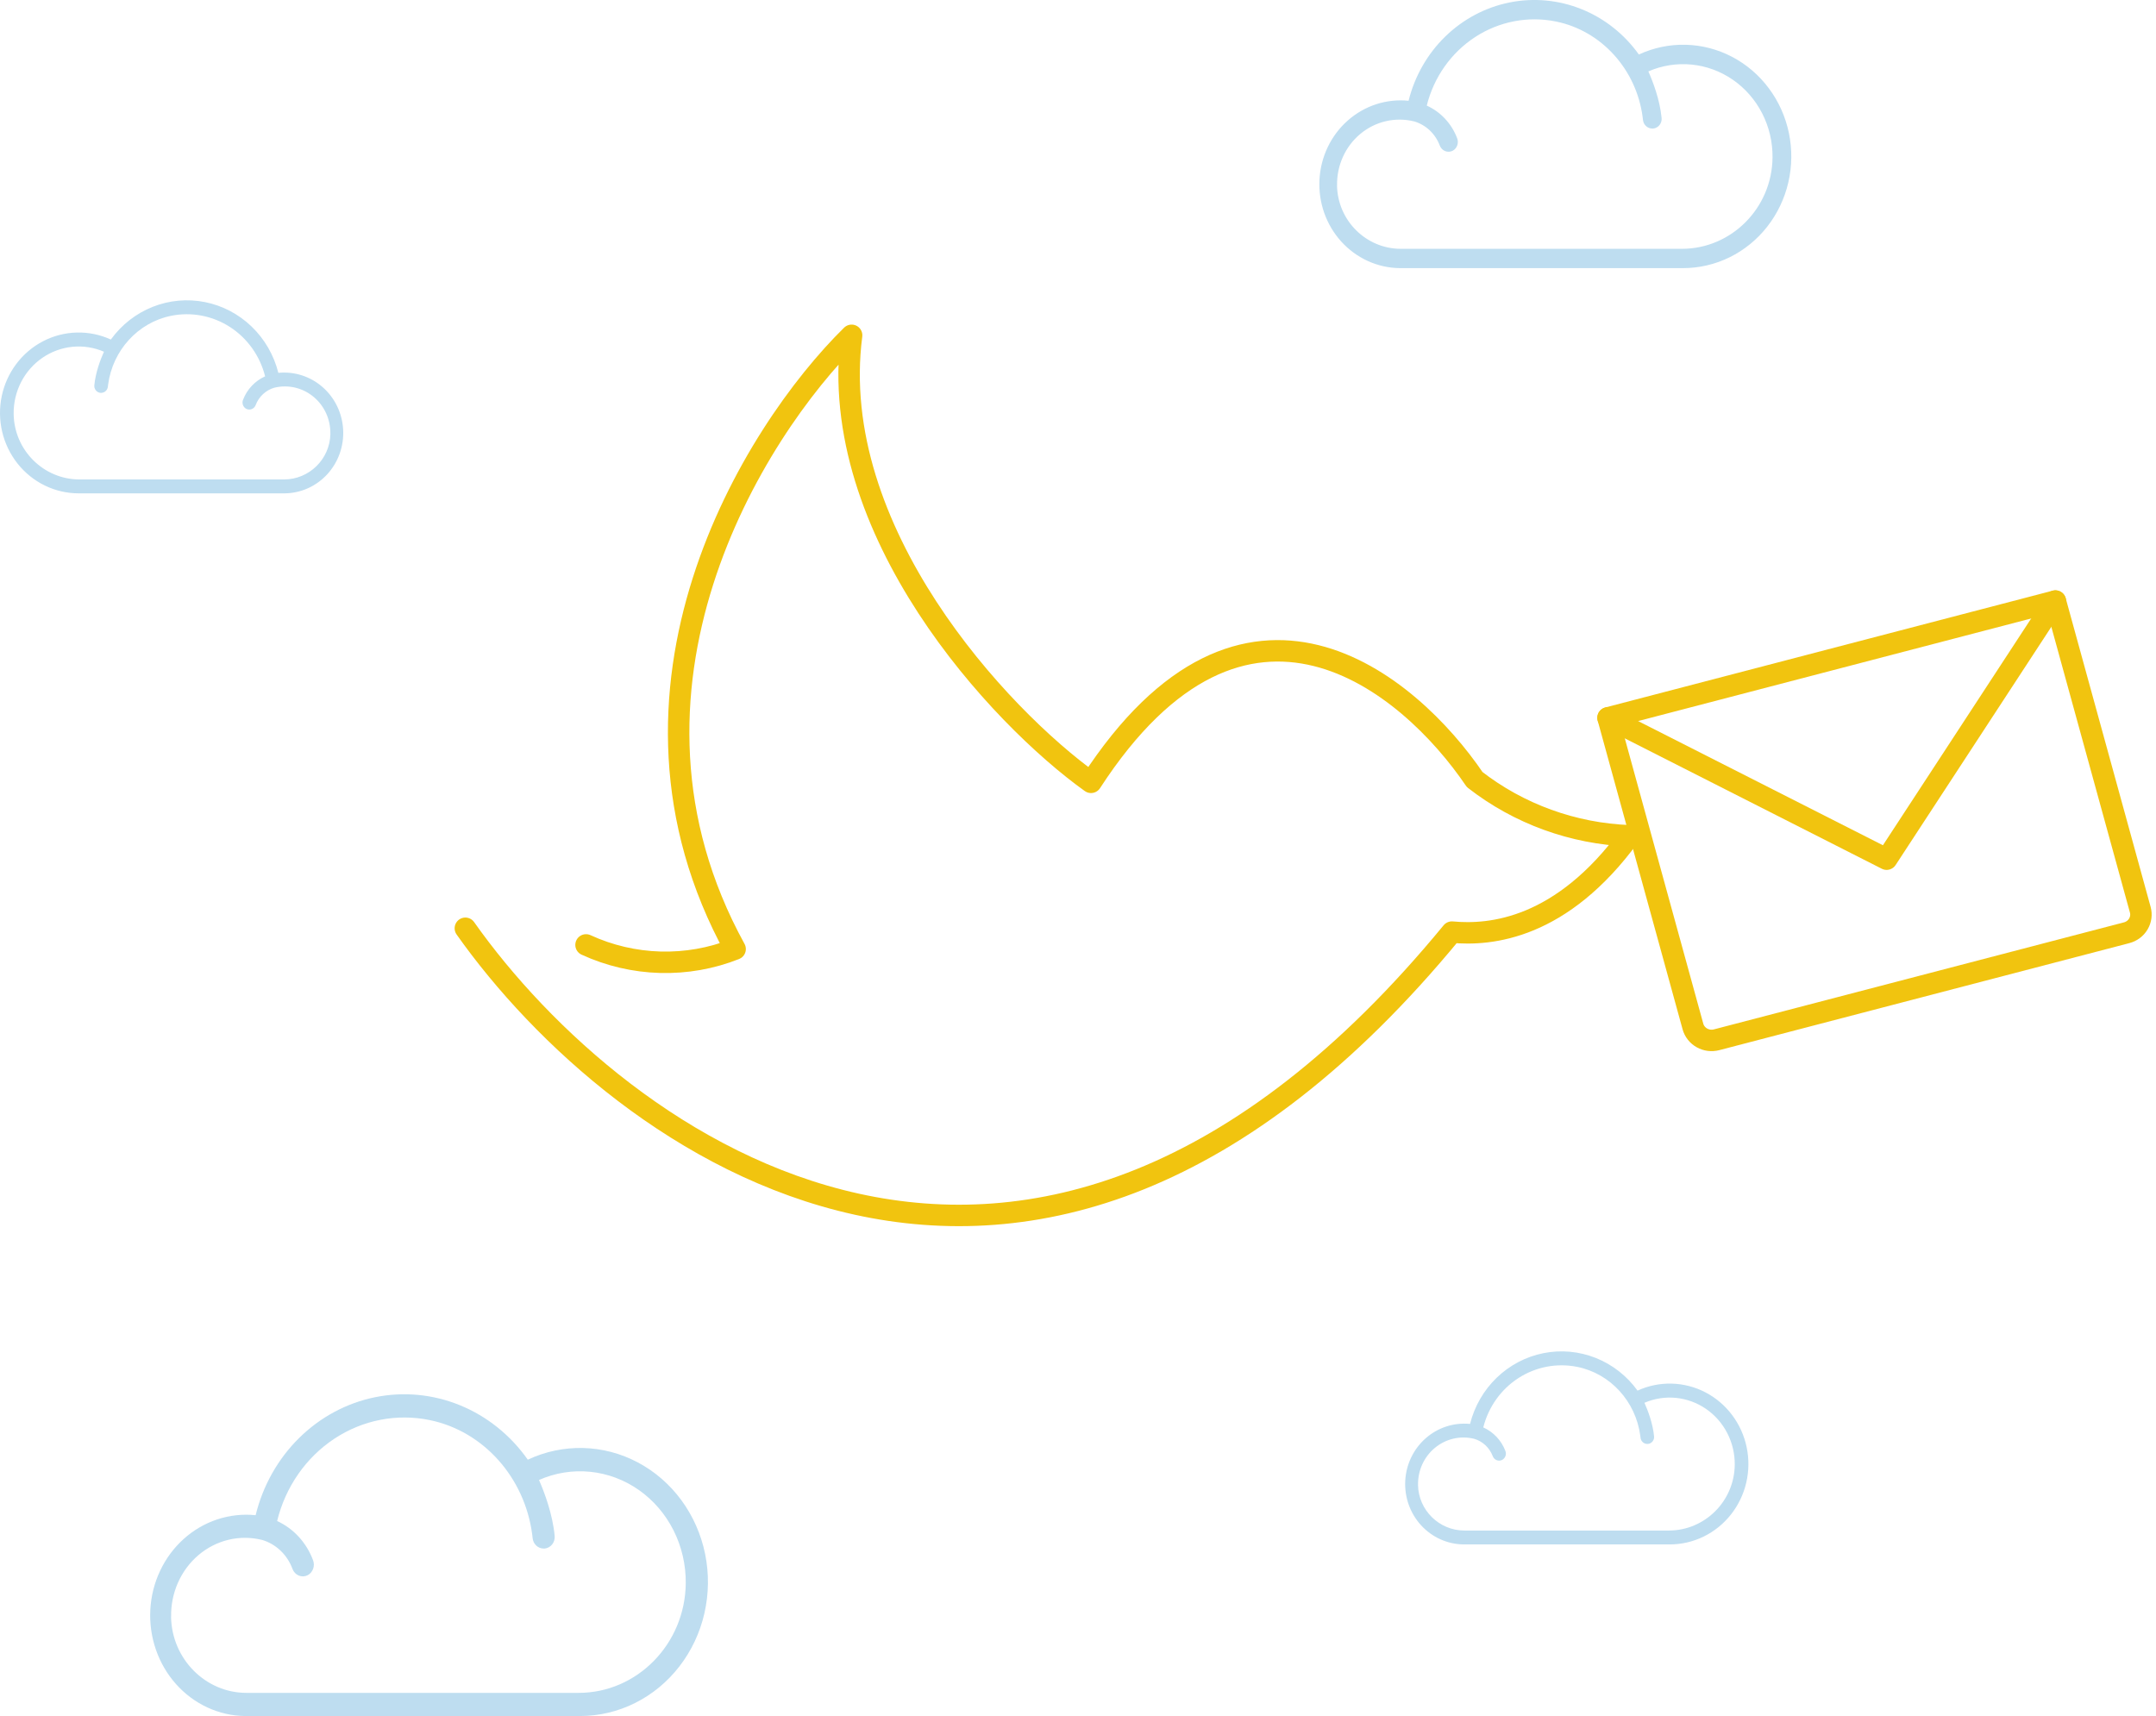 <svg width="201" height="160" viewBox="0 0 201 160" fill="none" xmlns="http://www.w3.org/2000/svg">
<path d="M43.384 86.551C57.576 106.64 95.864 134.948 135.358 86.907C139 87.252 145.591 86.603 151.922 77.927C146.662 77.73 141.597 75.89 137.48 72.682C131.375 63.671 116.093 50.791 101.714 72.942C93.144 66.807 77.028 49.458 79.395 31.264C70.224 40.272 55.239 64.301 68.534 88.487C66.324 89.365 63.947 89.784 61.553 89.718C59.16 89.651 56.804 89.1 54.635 88.101" stroke="#F1C40F" stroke-width="2" stroke-linecap="round" stroke-linejoin="round"/>
<path d="M191.619 56.042L175.888 80.107L149.914 66.929" stroke="#F1C40F" stroke-width="2" stroke-linecap="round" stroke-linejoin="round"/>
<path d="M149.914 66.929L191.619 56.042L199.534 84.82C199.658 85.269 199.593 85.748 199.354 86.15C199.116 86.553 198.723 86.847 198.262 86.967L160.033 96.946C159.572 97.066 159.081 97.003 158.668 96.771C158.254 96.538 157.953 96.156 157.829 95.707L149.914 66.929Z" stroke="#F1C40F" stroke-width="2" stroke-linecap="round" stroke-linejoin="round"/>
<path d="M7.336 45.999C6.243 45.999 5.163 45.749 4.176 45.268C3.189 44.786 2.32 44.086 1.632 43.216C0.944 42.347 0.456 41.332 0.201 40.245C-0.053 39.158 -0.067 38.026 0.162 36.933C0.391 35.84 0.856 34.813 1.523 33.927C2.19 33.041 3.042 32.319 4.017 31.814C4.992 31.308 6.066 31.032 7.159 31.005C8.252 30.978 9.338 31.201 10.335 31.658C11.324 30.288 12.672 29.232 14.224 28.613C15.776 27.995 17.468 27.84 19.103 28.165C20.738 28.49 22.25 29.283 23.461 30.451C24.673 31.619 25.536 33.115 25.95 34.764C26.689 34.69 27.436 34.769 28.145 34.997C28.854 35.225 29.511 35.597 30.075 36.092C30.64 36.586 31.101 37.192 31.43 37.873C31.759 38.555 31.95 39.297 31.991 40.056C32.033 40.814 31.923 41.574 31.67 42.288C31.417 43.002 31.024 43.657 30.517 44.212C30.009 44.767 29.397 45.212 28.718 45.519C28.038 45.826 27.304 45.989 26.561 45.999M30.798 40.448C30.811 39.789 30.677 39.135 30.405 38.537C30.133 37.938 29.731 37.411 29.229 36.996C28.728 36.581 28.14 36.288 27.512 36.14C26.883 35.992 26.229 35.993 25.6 36.143H25.593C25.195 36.255 24.83 36.46 24.524 36.743C24.219 37.026 23.982 37.378 23.834 37.77C23.802 37.855 23.753 37.932 23.69 37.996C23.627 38.06 23.552 38.11 23.469 38.143C23.387 38.176 23.298 38.19 23.209 38.186C23.12 38.181 23.034 38.158 22.954 38.117C22.812 38.039 22.703 37.91 22.648 37.755C22.593 37.6 22.596 37.429 22.658 37.277C23.033 36.297 23.774 35.511 24.716 35.089C24.238 33.182 23.063 31.534 21.433 30.484C19.803 29.435 17.842 29.063 15.952 29.445C12.866 30.068 10.507 32.664 10.081 35.85C10.073 35.915 10.065 35.979 10.058 36.044C10.043 36.204 9.97 36.353 9.853 36.461C9.736 36.569 9.584 36.629 9.427 36.629C9.405 36.63 9.384 36.63 9.363 36.629C9.28 36.62 9.199 36.595 9.125 36.555C9.052 36.515 8.987 36.46 8.934 36.394C8.881 36.328 8.842 36.252 8.817 36.17C8.793 36.089 8.785 36.003 8.794 35.918C8.912 34.7 9.378 33.492 9.692 32.793C8.766 32.394 7.757 32.237 6.756 32.335C5.755 32.434 4.794 32.785 3.959 33.357C3.124 33.93 2.441 34.706 1.972 35.615C1.503 36.524 1.263 37.538 1.273 38.566C1.305 41.978 4.075 44.703 7.413 44.703H26.489C28.812 44.7 30.758 42.822 30.802 40.448H30.798Z" fill="#BEDDF0"/>
<path d="M155.664 143.999C156.757 143.999 157.837 143.749 158.824 143.268C159.811 142.786 160.68 142.086 161.368 141.216C162.056 140.347 162.544 139.332 162.799 138.245C163.053 137.158 163.067 136.026 162.838 134.933C162.609 133.84 162.144 132.813 161.477 131.927C160.81 131.041 159.958 130.319 158.983 129.814C158.008 129.308 156.934 129.032 155.841 129.005C154.748 128.978 153.662 129.201 152.665 129.658C151.676 128.288 150.328 127.232 148.776 126.614C147.224 125.995 145.532 125.839 143.897 126.165C142.262 126.49 140.75 127.283 139.539 128.451C138.327 129.619 137.464 131.115 137.05 132.764C136.311 132.69 135.564 132.769 134.855 132.997C134.146 133.225 133.489 133.597 132.925 134.092C132.36 134.586 131.899 135.192 131.57 135.873C131.241 136.555 131.05 137.297 131.008 138.056C130.967 138.814 131.077 139.574 131.33 140.288C131.583 141.002 131.976 141.657 132.483 142.212C132.99 142.767 133.603 143.212 134.282 143.519C134.962 143.826 135.696 143.989 136.439 143.999M132.202 138.448C132.189 137.789 132.323 137.135 132.595 136.537C132.867 135.938 133.269 135.411 133.771 134.996C134.272 134.581 134.86 134.288 135.488 134.14C136.117 133.992 136.771 133.993 137.4 134.143H137.407C137.804 134.255 138.17 134.46 138.476 134.743C138.781 135.026 139.018 135.378 139.166 135.77C139.198 135.855 139.247 135.932 139.31 135.996C139.373 136.06 139.448 136.11 139.531 136.143C139.614 136.176 139.702 136.19 139.791 136.186C139.88 136.181 139.966 136.158 140.046 136.117C140.188 136.039 140.297 135.91 140.352 135.755C140.407 135.6 140.403 135.429 140.342 135.277C139.967 134.297 139.226 133.511 138.284 133.089C138.762 131.182 139.937 129.534 141.567 128.484C143.197 127.435 145.158 127.063 147.048 127.445C150.134 128.068 152.493 130.664 152.919 133.85C152.927 133.915 152.935 133.979 152.942 134.044C152.957 134.204 153.03 134.353 153.147 134.461C153.264 134.569 153.416 134.629 153.573 134.629C153.595 134.63 153.616 134.63 153.637 134.629C153.72 134.62 153.801 134.595 153.875 134.555C153.948 134.515 154.013 134.46 154.066 134.394C154.119 134.328 154.158 134.252 154.183 134.17C154.207 134.089 154.215 134.003 154.206 133.918C154.088 132.7 153.622 131.492 153.308 130.793C154.234 130.394 155.243 130.237 156.244 130.335C157.245 130.434 158.206 130.785 159.041 131.357C159.876 131.93 160.559 132.706 161.028 133.615C161.497 134.524 161.737 135.538 161.727 136.566C161.695 139.978 158.925 142.703 155.587 142.703H136.511C134.188 142.7 132.242 140.822 132.198 138.448H132.202Z" fill="#BEDDF0"/>
<path d="M54.079 159.999C55.856 159.999 57.61 159.583 59.214 158.78C60.818 157.978 62.23 156.81 63.348 155.361C64.465 153.913 65.26 152.221 65.673 150.409C66.086 148.597 66.108 146.711 65.737 144.889C65.365 143.067 64.61 141.356 63.526 139.879C62.442 138.403 61.057 137.199 59.472 136.357C57.887 135.514 56.143 135.053 54.366 135.009C52.59 134.964 50.826 135.336 49.205 136.098C47.599 133.814 45.407 132.054 42.885 131.023C40.363 129.992 37.614 129.733 34.957 130.275C32.3 130.817 29.845 132.139 27.875 134.086C25.906 136.033 24.504 138.525 23.832 141.274C22.63 141.15 21.416 141.282 20.264 141.662C19.112 142.042 18.045 142.663 17.128 143.487C16.21 144.311 15.462 145.321 14.927 146.456C14.391 147.592 14.081 148.829 14.014 150.093C13.947 151.358 14.124 152.623 14.536 153.814C14.948 155.005 15.585 156.095 16.41 157.021C17.235 157.946 18.229 158.687 19.334 159.199C20.439 159.711 21.631 159.983 22.839 159.999M15.953 150.748C15.932 149.649 16.151 148.559 16.592 147.562C17.034 146.565 17.687 145.686 18.502 144.994C19.317 144.302 20.272 143.814 21.294 143.567C22.316 143.321 23.378 143.322 24.399 143.572H24.412C25.057 143.758 25.652 144.101 26.148 144.572C26.645 145.043 27.029 145.63 27.27 146.285C27.322 146.426 27.401 146.554 27.503 146.661C27.605 146.768 27.728 146.851 27.862 146.906C27.997 146.96 28.141 146.984 28.285 146.977C28.429 146.969 28.57 146.93 28.699 146.862C28.931 146.733 29.108 146.518 29.197 146.259C29.286 146.001 29.281 145.716 29.181 145.462C28.571 143.83 27.368 142.518 25.836 141.816C26.614 138.637 28.523 135.891 31.172 134.141C33.82 132.392 37.007 131.772 40.078 132.409C45.092 133.447 48.927 137.774 49.618 143.084C49.632 143.192 49.644 143.299 49.655 143.407C49.68 143.674 49.799 143.922 49.989 144.102C50.178 144.282 50.425 144.382 50.681 144.382C50.716 144.384 50.751 144.384 50.786 144.382C50.921 144.368 51.052 144.326 51.171 144.259C51.291 144.192 51.397 144.101 51.482 143.991C51.568 143.881 51.633 143.754 51.672 143.618C51.711 143.482 51.724 143.339 51.71 143.198C51.517 141.168 50.761 139.155 50.25 137.99C51.756 137.324 53.395 137.062 55.022 137.226C56.648 137.39 58.21 137.975 59.567 138.929C60.924 139.884 62.033 141.177 62.795 142.692C63.557 144.207 63.947 145.897 63.932 147.61C63.879 153.298 59.378 157.839 53.953 157.839H22.955C19.181 157.833 16.019 154.704 15.947 150.748H15.953Z" fill="#BEDDF0"/>
<path d="M156.913 24.999C158.416 24.999 159.901 24.652 161.258 23.983C162.615 23.315 163.81 22.341 164.756 21.134C165.701 19.927 166.374 18.517 166.723 17.007C167.073 15.497 167.091 13.926 166.777 12.408C166.463 10.889 165.824 9.463 164.906 8.233C163.989 7.002 162.817 5.999 161.476 5.297C160.135 4.595 158.659 4.211 157.156 4.174C155.653 4.136 154.161 4.447 152.789 5.082C151.43 3.178 149.576 1.711 147.442 0.853C145.308 -0.006 142.981 -0.223 140.733 0.229C138.485 0.681 136.407 1.782 134.741 3.404C133.074 5.027 131.888 7.104 131.319 9.395C130.302 9.291 129.275 9.401 128.3 9.718C127.325 10.035 126.423 10.552 125.647 11.239C124.87 11.926 124.237 12.767 123.784 13.713C123.331 14.66 123.068 15.691 123.012 16.744C122.955 17.798 123.105 18.853 123.454 19.845C123.802 20.837 124.342 21.746 125.039 22.517C125.737 23.288 126.579 23.906 127.513 24.332C128.448 24.759 129.457 24.986 130.479 24.999M124.652 17.29C124.635 16.374 124.82 15.466 125.194 14.635C125.567 13.804 126.12 13.072 126.81 12.495C127.499 11.918 128.307 11.511 129.172 11.306C130.036 11.101 130.935 11.102 131.8 11.31H131.81C132.356 11.465 132.859 11.751 133.279 12.143C133.699 12.536 134.024 13.025 134.228 13.57C134.272 13.688 134.34 13.795 134.426 13.884C134.512 13.973 134.616 14.042 134.73 14.088C134.844 14.133 134.965 14.153 135.087 14.147C135.209 14.141 135.329 14.108 135.438 14.052C135.634 13.944 135.784 13.765 135.859 13.549C135.935 13.334 135.93 13.097 135.846 12.885C135.329 11.525 134.311 10.432 133.015 9.846C133.673 7.197 135.289 4.909 137.53 3.451C139.771 1.993 142.467 1.476 145.066 2.007C149.309 2.872 152.553 6.479 153.138 10.903C153.15 10.993 153.16 11.082 153.17 11.172C153.191 11.395 153.292 11.601 153.452 11.752C153.613 11.902 153.821 11.985 154.038 11.985C154.067 11.986 154.097 11.986 154.127 11.985C154.241 11.973 154.351 11.938 154.453 11.882C154.554 11.826 154.643 11.751 154.716 11.659C154.788 11.567 154.843 11.462 154.876 11.348C154.909 11.235 154.92 11.116 154.908 10.998C154.745 9.306 154.106 7.629 153.673 6.658C154.947 6.103 156.335 5.885 157.711 6.021C159.087 6.158 160.409 6.646 161.557 7.441C162.705 8.236 163.644 9.314 164.288 10.576C164.933 11.839 165.263 13.248 165.25 14.675C165.206 19.415 161.397 23.199 156.807 23.199H130.577C127.384 23.194 124.708 20.587 124.648 17.29H124.652Z" fill="#BEDDF0"/>
</svg>
